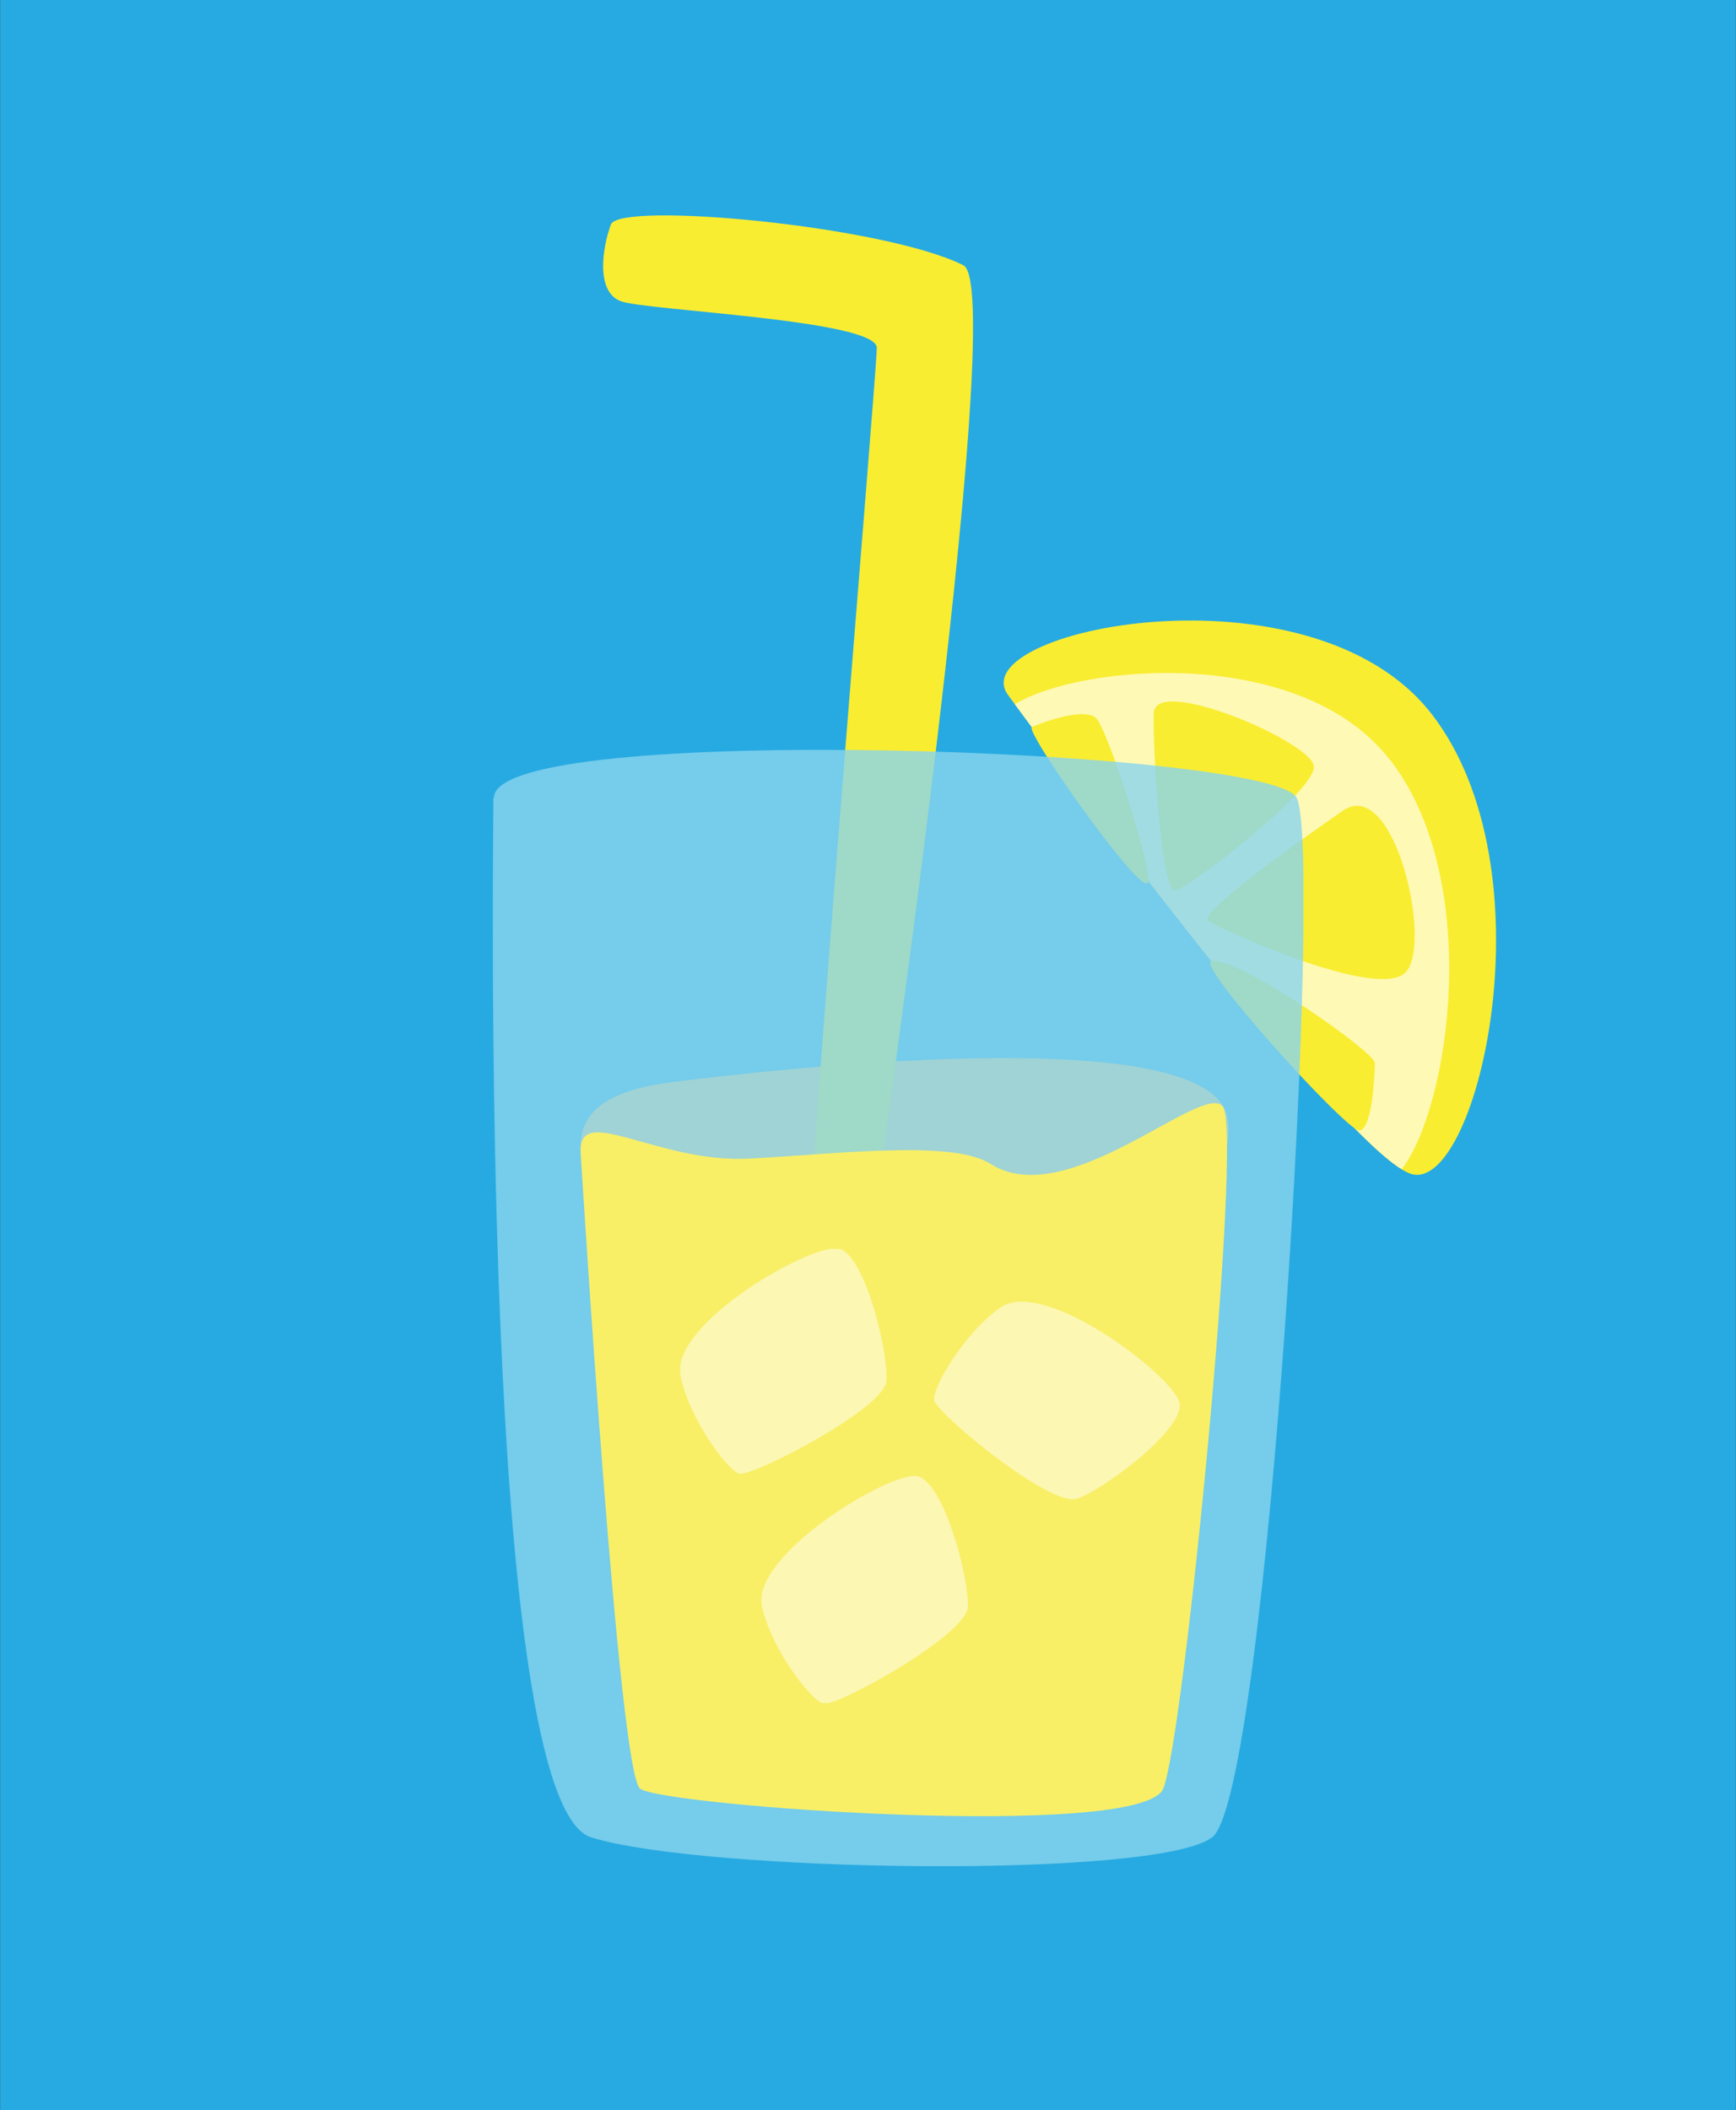 <svg xmlns="http://www.w3.org/2000/svg" viewBox="0 0 144.02 175.04">
  <rect x="0" y="0" width="144.02" height="175.04" fill="#333333" stroke="none"/>
  <defs>
    <clipPath id="clip-path">
      <path fill="none" d="M40.88 62.19h67.25v92.6H40.88z"/>
    </clipPath>
    <clipPath id="clip-path-2">
      <path fill="none" d="M63.16 122.42H80.3v18.84H63.16z"/>
    </clipPath>
    <clipPath id="clip-path-3">
      <path fill="none" d="M77.49 107.97h20.39v16.39H77.49z"/>
    </clipPath>
    <clipPath id="clip-path-4">
      <path fill="none" d="M56.41 103.59h17.14v18.65H56.41z"/>
    </clipPath>
  </defs>
  <g id="Layer_2" data-name="Layer 2">
    <g id="Layer_1-2" data-name="Layer 1">
      <path fill="#27aae1" d="M.01 0h144v175.04H.01z"/>
      <path d="M48.17 95.67c-.15-2.46.72-5.07 7.67-5.93s44.58-5.36 46 3-16.14 26.85-22.94 22.22" fill="#facc75"/>
      <path d="M70.05 118s14.14-93.88 9.87-96c-6.61-3.3-28.53-5.31-29.24-3.38s-1.28 5.6.84 6.37 21.22 1.54 21.22 3.86-6.73 81-6.16 84.78M83.64 57.66s28.18 38.6 33.58 39.75 11.58-25.27 1.54-38.2-39.11-6.94-35.12-1.55" fill="#f9ed32"/>
      <path d="M115.28 63c-7.28-9.41-25.38-8-31.09-4.59 3.69 5 25.61 34.61 32.1 38.57 4-5.23 6.76-24-1-34" fill="#fff9b6"/>
      <path d="M85.59 60.3S90 58.43 91 59.64s4.58 12.41 4.24 13.56c-.41 1.39-10.32-12.63-9.63-12.9M95.75 58.87c-.24.78.48 15.39 1.79 15s11.67-8.34 11.46-10.32-12.45-7.24-13.22-4.68M111.38 67.26s-12.25 8.42-11.14 9.13 14.18 6.69 16.4 4.23-1-16.36-5.26-13.36M100.53 79.7c2.51-.18 13.53 7.57 13.53 8.47s-.22 5.6-1.3 5.6-13.82-14-12.23-14.07" fill="#f9ed32"/>
      <g clip-path="url(#clip-path)" opacity=".8">
        <path d="M40.93 66.15c0 4.63-1.15 83.36 8.11 86.25s46.89 3.48 51.52 0 9.26-82.2 7-86.25-66.54-6.37-66.58 0" fill="#88d5ee"/>
      </g>
      <path d="M48.17 95.67c.25 3.77 3.18 51.23 4.92 52.68s41.68 4.34 43.42 0 6.65-54.56 4.92-56.59-12.88 8.83-19.25 4.78c-3.16-2-12.34-.85-20-.44s-14.33-4.77-14-.43" fill="#f8ef67"/>
      <g clip-path="url(#clip-path-2)" opacity=".5">
        <path d="M63.22 133.3c.83 3.56 4 7.67 5.07 8s11.86-5.65 12-8-2-10.42-4.2-10.86S62.21 129 63.22 133.3" fill="#fff"/>
      </g>
      <g clip-path="url(#clip-path-3)" opacity=".5">
        <path d="M83 108.45c-3 2.09-5.62 6.61-5.51 7.66s9.64 8.93 11.85 8.2 8.92-5.75 8.52-7.92-11.2-10.49-14.86-7.94" fill="#fff"/>
      </g>
      <g clip-path="url(#clip-path-4)" opacity=".5">
        <path d="M56.46 114.14c.74 3.58 3.86 7.77 4.86 8.09s12-5.35 12.21-7.66-1.76-10.47-3.92-11-14 6.17-13.15 10.53" fill="#fff"/>
      </g>
    </g>
  </g>
</svg>
